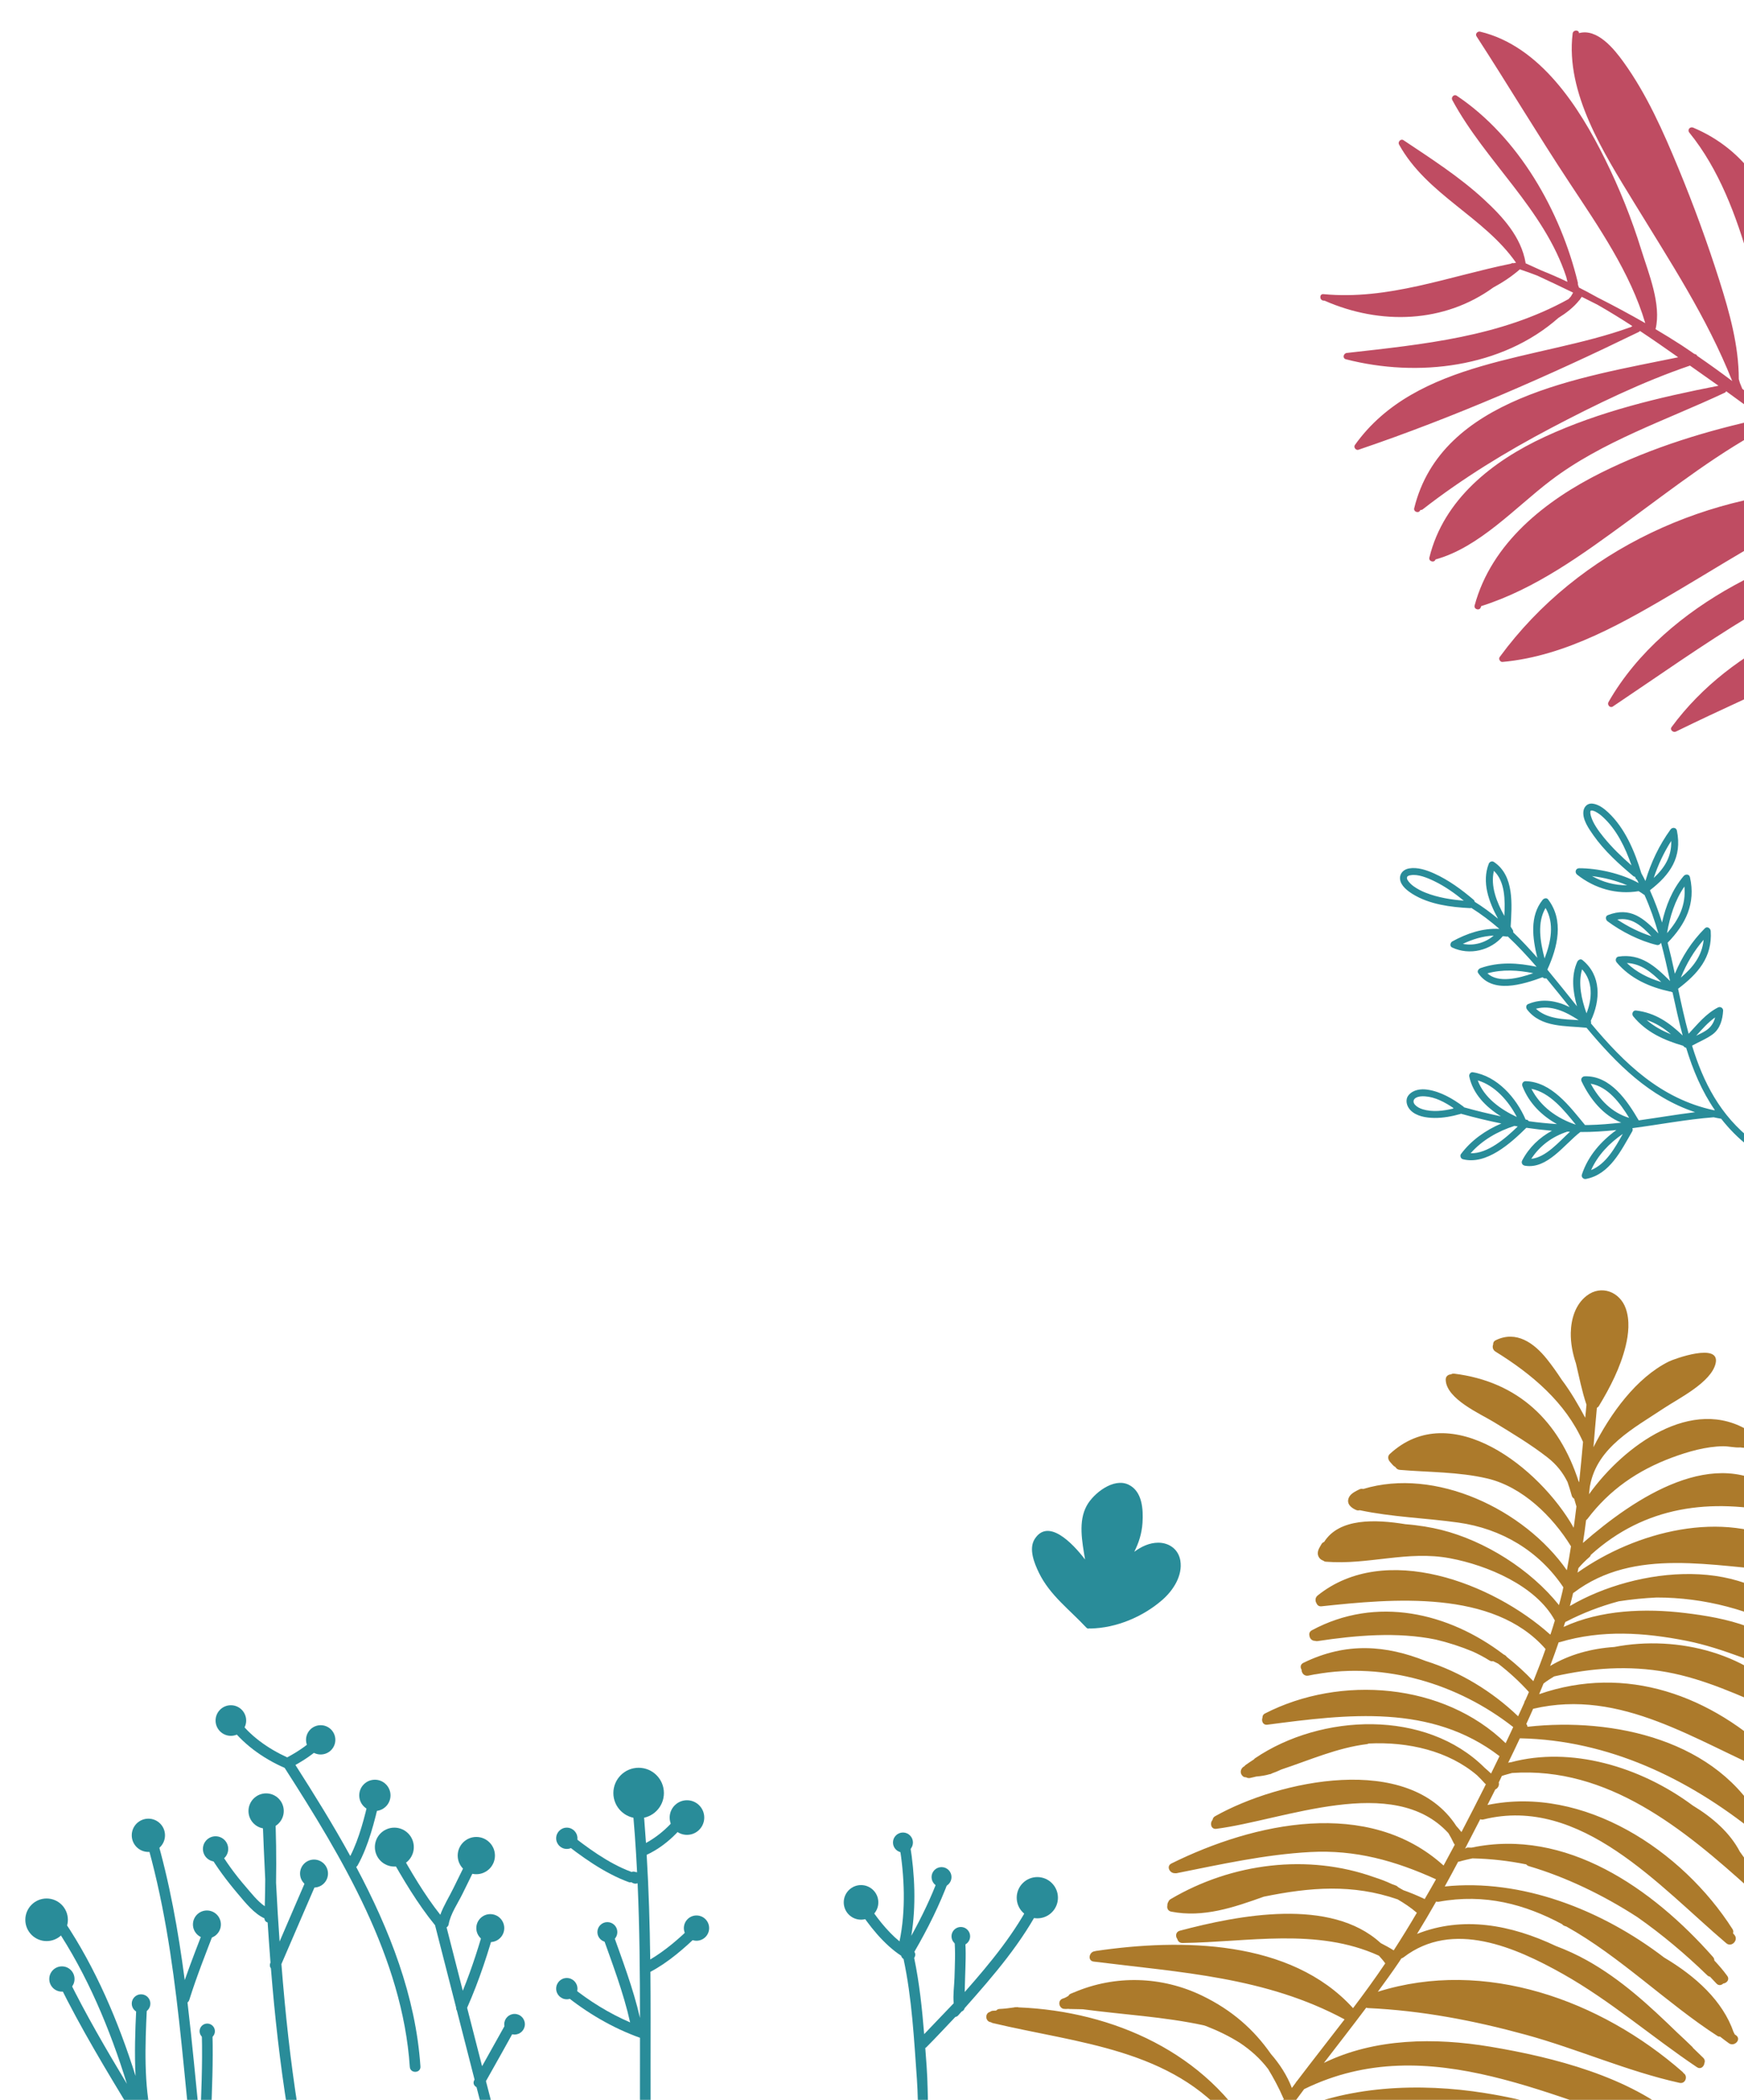 <?xml version="1.0" encoding="utf-8"?>
<!-- Generator: Adobe Illustrator 16.0.0, SVG Export Plug-In . SVG Version: 6.00 Build 0)  -->
<!DOCTYPE svg PUBLIC "-//W3C//DTD SVG 1.1//EN" "http://www.w3.org/Graphics/SVG/1.1/DTD/svg11.dtd">
<svg version="1.1" xmlns="http://www.w3.org/2000/svg" xmlns:xlink="http://www.w3.org/1999/xlink" x="0px" y="0px"
	 width="340.245px" height="409.63px" viewBox="0 0 340.245 409.63" enable-background="new 0 0 340.245 409.63"
	 xml:space="preserve">
<g id="grid" display="none">
</g>
<g id="Layer_1">
	<g>
		<g>
			<path fill="#298C99" d="M48.329,452.241c-1.775-5.395-3.973-10.569-6.426-15.62c-0.375-2.205-0.699-4.419-1.014-6.637
				c0.138-0.17,0.23-0.385,0.214-0.664c-0.604-10.856,0.644-21.684,0.349-32.533c-0.033-1.336-2.111-1.265-2.074,0.076
				c0.158,5.865-0.129,11.724-0.333,17.582c-0.82-7.94-1.528-15.894-2.465-23.816c0.149-0.122,0.279-0.27,0.347-0.497
				c1.48-4.719,3.316-9.313,5.092-13.929c0.474-1.232-1.347-2.228-1.828-0.979c-1.416,3.671-2.854,7.329-4.151,11.041
				c-1.262-9.607-2.953-19.14-5.71-28.504c-0.375-1.288-2.359-0.682-1.985,0.6c6.931,23.552,7.161,48.228,10.569,72.398
				c-2.965-5.566-6.167-11.014-9.433-16.43c0.164-0.221,0.244-0.51,0.159-0.846c-1.617-6.719-1.33-14.686-0.993-21.543
				c0.065-1.336-2.009-1.251-2.073,0.077c-0.202,4.113-0.356,8.575-0.127,12.953c-3.325-10.552-7.772-21.047-13.872-30.146
				c-0.745-1.107-2.517-0.026-1.768,1.084c6.196,9.246,10.641,19.886,13.95,30.592c-4.059-6.75-8.025-13.542-11.49-20.601
				c-0.594-1.205-2.356-0.104-1.771,1.084c8.495,17.293,20.017,33.005,28.432,50.295c0.041,0.246,0.088,0.493,0.126,0.74
				c-3.534-3.168-7.405-5.913-11.609-8.198c-1.174-0.633-2.154,1.194-0.979,1.832c5.627,3.049,10.626,6.945,15.002,11.608
				c0.079,0.08,0.165,0.12,0.246,0.17c1.322,3.078,2.573,6.195,3.629,9.411C46.756,454.108,48.752,453.515,48.329,452.241z"/>
			<path fill="#298C99" d="M32.191,358.021c0,1.792-1.452,3.244-3.239,3.244c-1.794,0-3.248-1.452-3.248-3.244
				c0-1.794,1.454-3.246,3.248-3.246C30.739,354.775,32.191,356.228,32.191,358.021z"/>
			<path fill="#298C99" d="M43.093,375.412c0,1.501-1.221,2.725-2.725,2.725c-1.506,0-2.727-1.224-2.727-2.725
				c0-1.504,1.221-2.727,2.727-2.727C41.872,372.686,43.093,373.908,43.093,375.412z"/>
			<path fill="#298C99" d="M41.926,396.241c0,0.823-0.666,1.49-1.492,1.49s-1.495-0.667-1.495-1.49c0-0.826,0.669-1.496,1.495-1.496
				S41.926,395.415,41.926,396.241z"/>
			<path fill="#298C99" d="M29.337,390.855c0,1-0.81,1.813-1.815,1.813c-1.003,0-1.818-0.813-1.818-1.813
				c0-1.005,0.815-1.818,1.818-1.818C28.528,389.038,29.337,389.851,29.337,390.855z"/>
			<path fill="#298C99" d="M14.539,386.053c0,1.36-1.098,2.465-2.462,2.465c-1.358,0-2.465-1.104-2.465-2.465
				c0-1.365,1.106-2.466,2.465-2.466C13.441,383.586,14.539,384.688,14.539,386.053z"/>
			<path fill="#298C99" d="M13.243,374.504c0,2.289-1.855,4.151-4.153,4.151c-2.289,0-4.15-1.862-4.15-4.151
				c0-2.295,1.861-4.157,4.15-4.157C11.387,370.347,13.243,372.209,13.243,374.504z"/>
		</g>
		<g>
			<g>
				<path fill="#298C99" d="M60.347,365.288c-1.95,4.48-3.867,8.969-5.8,13.454c-0.271-3.815-0.497-7.645-0.691-11.468
					c0.081-4.778,0.015-9.554-0.207-14.333c-0.061-1.338-2.138-1.264-2.077,0.078c0.017,0.306,0.015,0.611,0.027,0.917
					c-0.222,0.177-0.391,0.441-0.371,0.81c0.149,3.953,0.318,7.895,0.516,11.838c-0.022,1.76-0.022,3.517-0.09,5.273
					c-1.459-1.009-2.695-2.637-3.776-3.88c-2.039-2.351-3.885-4.896-5.455-7.58c-0.676-1.159-2.444-0.069-1.766,1.087
					c1.664,2.844,3.656,5.479,5.791,7.995c1.396,1.649,3.097,3.811,5.141,4.739c0.019,0.448,0.29,0.711,0.627,0.815
					c0.164,2.607,0.359,5.21,0.558,7.816c-0.012,0.03-0.026,0.06-0.038,0.095c-0.175,0.4-0.084,0.76,0.119,1.042
					c0.742,9.206,1.756,18.382,3.221,27.515c0.206,1.303,2.283,1.243,2.073-0.075c-1.5-9.39-2.501-18.828-3.248-28.284
					c2.444-5.617,4.831-11.259,7.279-16.87C62.711,365.055,60.886,364.067,60.347,365.288z"/>
				<circle fill="#298C99" cx="51.919" cy="353.281" r="3.44"/>
				<circle fill="#298C99" cx="42.056" cy="360.678" r="2.467"/>
				<path fill="#298C99" d="M63.988,365.481c0,1.503-1.219,2.726-2.723,2.726c-1.508,0-2.727-1.222-2.727-2.726
					c0-1.503,1.219-2.727,2.727-2.727C62.769,362.755,63.988,363.979,63.988,365.481z"/>
			</g>
			<g>
				<path fill="#298C99" d="M69.492,364.195c0.111-0.082,0.217-0.195,0.302-0.346c2.104-3.786,3.282-8.524,4.251-12.72
					c0.301-1.302-1.726-1.762-2.028-0.459c-0.864,3.739-1.912,7.913-3.676,11.395c-3.368-6.131-7.057-12.059-10.705-17.765
					c2.226-1.244,4.573-2.86,6.111-4.794c0.827-1.04-0.673-2.479-1.502-1.431c-1.562,1.959-3.975,3.542-6.212,4.742
					c-3.772-1.724-7.406-4.274-9.804-7.686c-0.768-1.095-2.539-0.013-1.768,1.086c2.702,3.849,6.791,6.783,11.074,8.652
					c11.229,17.493,22.991,37.105,24.417,58.328c0.092,1.334,2.161,1.26,2.074-0.08C81.113,389.445,76.005,376.429,69.492,364.195z"
					/>
				<path fill="#298C99" d="M65.423,339.4c0,1.579-1.281,2.852-2.862,2.852c-1.575,0-2.857-1.273-2.857-2.852
					c0-1.58,1.282-2.858,2.857-2.858C64.142,336.542,65.423,337.82,65.423,339.4z"/>
				<path fill="#298C99" d="M48.027,335.632c0,1.647-1.335,2.983-2.988,2.983c-1.644,0-2.983-1.336-2.983-2.983
					c0-1.648,1.339-2.986,2.983-2.986C46.692,332.646,48.027,333.983,48.027,335.632z"/>
				<path fill="#298C99" d="M76.186,350.231c0,1.688-1.366,3.049-3.049,3.049c-1.683,0-3.051-1.361-3.051-3.049
					c0-1.685,1.368-3.053,3.051-3.053C74.82,347.179,76.186,348.546,76.186,350.231z"/>
			</g>
			<g>
				<path fill="#298C99" d="M94.806,405.972c2.071-3.645,4.097-7.311,6.131-10.973c0.65-1.176-1.178-2.156-1.828-0.986
					c-1.679,3.024-3.362,6.04-5.057,9.05c-0.976-3.794-1.947-7.592-2.919-11.39c2.376-5.374,4.212-11.003,5.749-16.664
					c0.356-1.291-1.679-1.749-2.022-0.459c-1.273,4.666-2.75,9.309-4.572,13.796c-1.055-4.121-2.107-8.24-3.161-12.362
					c0.192-0.123,0.357-0.314,0.411-0.629c0.333-1.993,1.844-4.168,2.715-5.968c1.348-2.777,2.728-5.541,4.108-8.305
					c0.597-1.198-1.23-2.181-1.831-0.985c-1.377,2.768-2.756,5.531-4.108,8.308c-0.758,1.563-1.89,3.357-2.521,5.124
					c-3.114-3.931-5.741-8.448-8.182-12.788c-0.658-1.17-2.422-0.078-1.771,1.084c2.646,4.703,5.504,9.544,8.929,13.739
					c1.375,5.348,2.744,10.704,4.106,16.054c-0.015,0.229,0.046,0.43,0.157,0.608c1.153,4.484,2.294,8.969,3.446,13.457
					c-0.016,0.034-0.038,0.067-0.057,0.096c-0.33,0.598-0.027,1.134,0.442,1.375c1.997,7.772,4.002,15.542,6.056,23.298
					c0.34,1.298,2.329,0.694,1.989-0.601C98.91,421.9,96.853,413.938,94.806,405.972z"/>
				<path fill="#298C99" d="M80.733,360.319c0,2.101-1.705,3.798-3.801,3.798s-3.795-1.698-3.795-3.798
					c0-2.094,1.699-3.793,3.795-3.793S80.733,358.226,80.733,360.319z"/>
				<circle fill="#298C99" cx="92.928" cy="361.976" r="3.633"/>
				<path fill="#298C99" d="M98.378,376.122c0,1.504-1.221,2.726-2.728,2.726c-1.502,0-2.724-1.221-2.724-2.726
					c0-1.503,1.222-2.726,2.724-2.726C97.158,373.396,98.378,374.619,98.378,376.122z"/>
				<path fill="#298C99" d="M102.402,394.873c0,1.113-0.898,2.015-2.012,2.015s-2.012-0.902-2.012-2.015
					c0-1.11,0.898-2.008,2.012-2.008S102.402,393.763,102.402,394.873z"/>
			</g>
			<g>
				<path fill="#298C99" d="M134.918,375.793c-2.395,2.354-5.122,4.716-8.06,6.452c-0.085-6.809-0.287-13.619-0.696-20.42
					l0.011-0.002c3.765-1.759,6.852-4.854,9.023-8.352c0.712-1.143-1.129-2.115-1.82-0.982c-1.805,2.901-4.345,5.383-7.348,7.027
					c-0.202-3.003-0.436-6-0.742-8.997c-0.131-1.326-2.21-1.262-2.075,0.076c0.5,4.875,0.837,9.757,1.083,14.644
					c-0.113-0.046-0.228-0.062-0.343-0.069c-0.26-0.109-0.52-0.096-0.753,0.013c-0.042-0.021-0.064-0.05-0.107-0.064
					c-4.375-1.609-8.714-4.815-12.312-7.7c-1.04-0.833-2.479,0.667-1.434,1.506c3.935,3.155,8.513,6.468,13.291,8.217
					c0.206,0.078,0.379,0.069,0.539,0.025c0.327,0.236,0.681,0.358,1.119,0.247c0.036-0.008,0.07-0.033,0.101-0.045
					c0.387,8.748,0.459,17.517,0.463,26.28c-1.32-5.787-3.534-11.54-5.5-17.091c-0.445-1.256-2.432-0.665-1.986,0.601
					c1.998,5.642,4.255,11.484,5.562,17.359c-4.115-1.771-8.032-4.198-11.468-6.992c-1.032-0.837-2.474,0.659-1.434,1.503
					c4.418,3.59,9.456,6.576,14.825,8.488c-0.008,7.894-0.041,15.79,0.089,23.679c0.019,1.336,2.091,1.265,2.068-0.077
					c-0.191-12.149-0.013-24.314-0.122-36.467c3.488-1.84,6.736-4.674,9.528-7.42C137.381,376.287,135.871,374.862,134.918,375.793z
					"/>
				<path fill="#298C99" d="M112.656,358.604c0,1.146-0.929,2.074-2.08,2.074c-1.144,0-2.072-0.928-2.072-2.074
					c0-1.149,0.929-2.078,2.072-2.078C111.727,356.526,112.656,357.455,112.656,358.604z"/>
				<path fill="#298C99" d="M129.525,349.777c0,2.724-2.203,4.928-4.931,4.928c-2.717,0-4.93-2.204-4.93-4.928
					c0-2.722,2.213-4.932,4.93-4.932C127.322,344.845,129.525,347.055,129.525,349.777z"/>
				<path fill="#298C99" d="M137.396,354.56c0,1.865-1.507,3.372-3.369,3.372c-1.866,0-3.378-1.506-3.378-3.372
					s1.512-3.378,3.378-3.378C135.889,351.182,137.396,352.694,137.396,354.56z"/>
				<circle fill="#298C99" cx="135.884" cy="376.122" r="2.465"/>
				<path fill="#298C99" d="M120.44,376.9c0,1.078-0.867,1.947-1.946,1.947c-1.074,0-1.947-0.869-1.947-1.947
					c0-1.071,0.873-1.945,1.947-1.945C119.573,374.955,120.44,375.829,120.44,376.9z"/>
				<path fill="#298C99" d="M112.656,387.935c0,1.145-0.929,2.073-2.08,2.073c-1.144,0-2.072-0.929-2.072-2.073
					c0-1.149,0.929-2.081,2.072-2.081C111.727,385.854,112.656,386.785,112.656,387.935z"/>
			</g>
			<g>
				<path fill="#298C99" d="M201.544,370.135c-3.423,6.86-8.292,12.74-13.336,18.458c0.025-0.945,0.053-1.888,0.079-2.831
					c0.072-2.508,0.218-5.06-0.016-7.56c-0.122-1.327-2.204-1.26-2.073,0.077c0.229,2.499,0.084,5.054,0.016,7.56
					c-0.043,1.507-0.317,3.337-0.15,4.944c-1.935,1.993-3.836,4.027-5.764,6.028c-0.409-4.99-0.93-9.999-1.95-14.873
					c0.241-0.345,0.306-0.823,0.038-1.189c2.604-4.491,4.95-9.171,6.744-14.046c0.462-1.252-1.564-1.702-2.024-0.458
					c-1.445,3.92-3.289,7.716-5.32,11.384c0.967-5.822,0.692-12.001-0.244-17.765c-0.209-1.304-2.292-1.249-2.079,0.072
					c0.996,6.093,1.287,12.693,0.027,18.766c0,0,0.004,0.007,0,0.013c-2.554-2.1-4.692-4.957-6.406-7.593
					c-0.73-1.124-2.5-0.038-1.771,1.086c2.203,3.389,5.033,7.03,8.506,9.312c0.05,0.268,0.226,0.486,0.456,0.629
					c1.641,7.67,2.05,15.684,2.607,23.469c0.376,5.242,0.02,11.023,1.129,16.182c0.28,1.31,2.269,0.699,1.988-0.601
					c-1.238-5.729-0.788-12.262-1.22-18.095c-0.089-1.192-0.18-2.392-0.264-3.594c0.067-0.042,0.138-0.071,0.199-0.135
					c1.928-1.937,3.786-3.943,5.668-5.923c0.2-0.029,0.394-0.117,0.562-0.309c0.223-0.245,0.44-0.495,0.662-0.742
					c0.219-0.091,0.406-0.239,0.509-0.458c0.013-0.021,0.02-0.042,0.035-0.062c0.02-0.043,0.016-0.08,0.03-0.124
					c5.688-6.404,11.342-12.928,15.193-20.64C203.974,369.922,202.141,368.938,201.544,370.135z"/>
				<circle fill="#298C99" cx="167.984" cy="371.104" r="3.374"/>
				<path fill="#298C99" d="M178.109,359.425c0,1.075-0.875,1.948-1.946,1.948c-1.076,0-1.95-0.873-1.95-1.948
					c0-1.077,0.874-1.949,1.95-1.949C177.234,357.476,178.109,358.348,178.109,359.425z"/>
				<path fill="#298C99" d="M185.632,366.169c0,1.08-0.867,1.952-1.945,1.952c-1.076,0-1.943-0.872-1.943-1.952
					c0-1.072,0.867-1.945,1.943-1.945C184.765,364.224,185.632,365.097,185.632,366.169z"/>
				<path fill="#298C99" d="M189.266,377.724c0,1.004-0.811,1.818-1.817,1.818c-1.005,0-1.816-0.814-1.816-1.818
					c0-1.006,0.812-1.819,1.816-1.819C188.455,375.904,189.266,376.718,189.266,377.724z"/>
				<path fill="#298C99" d="M206.398,370.194c0,2.224-1.801,4.023-4.021,4.023c-2.225,0-4.022-1.799-4.022-4.023
					c0-2.219,1.798-4.025,4.022-4.025C204.597,366.169,206.398,367.976,206.398,370.194z"/>
			</g>
		</g>
	</g>
	<path fill="#298C99" d="M325.92,161.801c-2.212,3.042-3.834,6.458-4.908,10.057c-0.256-0.497-0.509-1.009-0.791-1.493
		c-1.285-4.264-3.171-8.773-6.452-11.867c-0.851-0.788-1.859-1.57-3.041-1.729c-0.972-0.131-1.679,0.54-1.809,1.459
		c-0.23,1.652,1.083,3.479,1.958,4.731c2.134,3.035,4.959,5.586,7.783,7.955c0.119,0.098,0.237,0.131,0.348,0.131
		c0.017,0.056,0.038,0.112,0.05,0.167c0.057,0.188,0.172,0.312,0.31,0.394c0.118,0.219,0.219,0.445,0.333,0.662
		c-3.427-1.896-7.987-2.896-11.612-2.896c-0.716,0-0.92,0.841-0.395,1.257c3.436,2.711,7.7,3.934,12,3.215
		c0.359,0.221,0.725,0.45,1.047,0.693c0.031,0.026,0.062,0.026,0.096,0.047c1.086,2.422,1.966,4.943,2.712,7.517
		c-2.834-2.947-5.47-5.302-9.88-3.576c-0.523,0.207-0.429,0.902-0.058,1.184c2.693,2.01,6.316,3.853,9.609,4.631
		c0.37,0.087,0.65-0.114,0.782-0.378c0.021-0.008,0.044-0.017,0.062-0.025c0.654,2.451,1.217,4.94,1.756,7.438
		c-2.859-2.856-5.673-5.42-10.063-4.769c-0.535,0.082-0.677,0.754-0.363,1.125c2.691,3.18,6.384,4.806,10.377,5.692
		c0.069,0.021,0.131,0.011,0.195,0.003c0.095,0.077,0.214,0.119,0.332,0.14c0.62,2.84,1.235,5.669,1.981,8.432
		c-2.589-2.491-5.328-4.425-9.11-4.876c-0.625-0.066-0.892,0.715-0.539,1.138c2.559,3.112,5.981,4.642,9.734,5.742
		c0.064,0.066,0.122,0.129,0.19,0.189c0.122,0.131,0.26,0.183,0.403,0.197c1.314,4.33,3.044,8.451,5.606,12.173
		c-0.058,0.009-0.119,0.013-0.18,0.017c-10.389-2.227-17.484-9.134-24.002-16.938c0.057-0.167,0.038-0.338-0.03-0.501
		c1.916-4.011,2.084-8.863-1.634-11.869c-0.375-0.306-0.854,0.013-1.014,0.371c-1.211,2.739-0.856,5.787-0.037,8.662
		c-1.901-2.368-3.796-4.756-5.734-7.091c-0.007-0.04-0.02-0.071-0.03-0.11c1.977-4.339,3.259-9.543,0.126-13.647
		c-0.296-0.384-0.827-0.218-1.079,0.096c-2.543,3.177-1.97,7.413-1.029,11.289c-1.514-1.729-3.07-3.407-4.708-4.976
		c0.03-0.139,0.02-0.281-0.08-0.444c-0.131-0.213-0.269-0.434-0.41-0.66v-0.013c0.235-4.212,0.762-9.926-3.273-12.604
		c-0.382-0.255-0.853-0.029-1.01,0.375c-1.377,3.577,0.005,7.376,1.813,10.697c-1.449-1.197-2.953-2.308-4.549-3.3
		c-0.011-0.132-0.06-0.264-0.198-0.383c-2.36-2.007-4.873-3.854-7.707-5.14c-1.48-0.667-3.236-1.261-4.881-0.988
		c-1.102,0.183-1.905,0.991-1.768,2.137c0.154,1.271,1.477,2.258,2.467,2.875c3.267,2.02,7.433,2.548,11.181,2.735
		c0.1,0.007,0.176-0.017,0.253-0.044c1.943,1.217,3.753,2.604,5.473,4.093c-3.229-0.17-6.299,0.863-9.183,2.44
		c-0.406,0.222-0.552,0.944-0.054,1.18c3.427,1.622,7.565,0.587,9.917-2.208c0.218,0.028,0.429,0.04,0.648,0.083
		c0.112,0.02,0.22,0.011,0.316-0.015c1.975,1.853,3.825,3.851,5.615,5.915c-3.638-0.781-7.34-1.009-10.929,0.252
		c-0.362,0.127-0.737,0.565-0.466,0.972c2.753,4.086,8.637,2.256,12.571,0.812c0.177,0.222,0.471,0.282,0.731,0.217
		c1.533,1.85,3.038,3.73,4.545,5.608c-2.54-1.226-5.276-1.776-8.109-0.592c-0.439,0.184-0.447,0.742-0.194,1.07
		c2.761,3.572,7.524,3.129,11.558,3.554l0.031-0.003c5.918,7.094,12.286,13.498,21.189,16.474c-3.68,0.453-7.328,1.083-10.997,1.596
		c-2.257-3.852-5.519-8.735-10.514-8.602c-0.509,0.011-0.873,0.5-0.639,0.985c1.659,3.475,4.181,6.599,7.737,8.059
		c-2.104,0.232-4.224,0.417-6.363,0.462c-0.237,0.009-0.479,0.005-0.725,0c-0.015-0.024-0.019-0.053-0.041-0.08
		c-2.93-3.526-6.46-8.342-11.499-8.469c-0.545-0.014-0.825,0.515-0.643,0.988c1.281,3.284,3.749,5.731,6.735,7.381
		c-1.835-0.129-3.668-0.299-5.492-0.56c-0.142-0.208-0.371-0.343-0.619-0.31c-1.825-4.261-5.565-8.513-10.308-9.242
		c-0.444-0.072-0.785,0.428-0.697,0.817c0.712,3.412,3.252,5.956,6.166,7.777c-2.405-0.503-4.804-1.087-7.18-1.754
		c-0.046-0.064-0.091-0.127-0.168-0.178c-2.049-1.508-4.356-2.869-6.907-3.262c-1.328-0.208-2.842-0.017-3.745,1.069
		c-0.73,0.894-0.383,2.156,0.354,2.92c1.167,1.206,3.051,1.495,4.654,1.52c1.722,0.024,3.441-0.305,5.096-0.766
		c0.045-0.007,0.066-0.038,0.109-0.051c2.616,0.732,5.24,1.367,7.883,1.899c-3.074,1.316-5.863,3.262-7.88,5.963
		c-0.251,0.344-0.028,0.911,0.375,1.01c4.556,1.178,9.303-3.089,12.381-6.133c1.657,0.242,3.324,0.438,5.001,0.579
		c-2.435,1.311-4.461,3.243-5.8,5.776c-0.26,0.486,0.02,0.956,0.539,1.045c4.351,0.728,7.673-4.183,10.795-6.575
		c2.37,0.015,4.712-0.145,7.033-0.382c-3.019,2.195-5.537,5.053-6.729,8.669c-0.171,0.498,0.293,0.966,0.785,0.869
		c4.651-0.869,6.87-5.57,9.03-9.274c0.134-0.231,0.115-0.448,0.026-0.631c5.28-0.703,10.516-1.704,15.856-2.128
		c0.488,0.102,0.975,0.209,1.475,0.289c1.542,1.963,3.332,3.808,5.5,5.472c0.693,0.538,1.416-0.618,0.728-1.15
		c-6.453-4.951-9.729-11.48-11.907-18.577c1.335-0.75,2.773-1.299,4.013-2.211c1.47-1.091,1.939-2.88,2.047-4.61
		c0.029-0.513-0.535-0.873-0.988-0.64c-2.39,1.223-3.966,3.24-5.741,5.14c-0.781-2.875-1.426-5.824-2.057-8.784
		c3.832-2.91,6.705-6.114,6.364-11.254c-0.038-0.539-0.671-1.001-1.14-0.536c-2.593,2.593-4.479,5.566-5.853,8.869
		c-0.429-2.036-0.896-4.062-1.411-6.063c3.518-3.594,5.512-7.656,4.357-12.773c-0.143-0.639-0.872-0.657-1.239-0.223
		c-2.231,2.655-3.462,5.765-4.212,9.053c-0.661-2.133-1.436-4.206-2.342-6.226c0-0.028,0.012-0.06,0.02-0.089
		c3.906-3.021,6.277-6.421,5.225-11.604C327.037,161.404,326.26,161.331,325.92,161.801z M312.828,163.282
		c-0.983-1.208-2.07-2.711-2.457-4.125c-0.034-0.12-0.057-0.239-0.076-0.354c-0.016-0.055-0.02-0.11-0.027-0.162l-0.004-0.012
		c0,0,0-0.005,0-0.016c-0.004-0.091,0-0.185,0.008-0.274c0-0.029,0-0.038,0-0.038s0.015-0.042,0.034-0.103l0.004-0.009
		c0.013-0.013,0.013-0.021,0.027-0.038l0.008-0.004c0,0,0.053-0.013,0.11-0.031c0.04,0,0.131,0,0.166,0
		c0.034,0.007,0.042,0.007,0.048,0.007c0,0,0.032,0.007,0.089,0.024c0.093,0.024,0.188,0.054,0.286,0.089
		c0.205,0.077,0.12,0.045,0.251,0.115c0.526,0.269,1.005,0.644,1.399,1.004c2.696,2.458,4.398,5.979,5.603,9.463
		C316.336,167.114,314.461,165.302,312.828,163.282z M301.525,177.121c1.779,3.012,1.055,6.645-0.188,9.848
		C300.483,183.64,299.85,180.001,301.525,177.121z M291.45,169.878c2.191,2.089,2.207,5.698,2.035,8.79
		C291.974,175.929,290.757,172.847,291.45,169.878z M278.185,174.166c-0.849-0.328-1.663-0.75-2.406-1.281
		c-0.451-0.319-0.925-0.802-1.136-1.167c-0.146-0.256-0.119-0.17-0.161-0.455v-0.009c0-0.047,0.005-0.091,0.009-0.128
		c-0.023,0.242,0.118-0.248,0.006-0.016c0.078-0.164,0.058-0.1,0.058-0.1c0.029-0.028,0.058-0.058,0.091-0.084l0.008-0.004
		c0.257-0.159,0.227-0.133,0.543-0.186c1.435-0.272,3.324,0.518,4.681,1.182c2.048,1,3.935,2.336,5.701,3.778
		C283.062,175.499,280.544,175.085,278.185,174.166z M285.395,184.121c1.912-0.898,3.932-1.533,6.017-1.608
		C289.782,183.913,287.502,184.56,285.395,184.121z M290.184,189.871c2.968-0.806,5.967-0.631,8.954-0.024
		C296.227,190.854,292.31,191.838,290.184,189.871z M308.65,189.086c2.146,2.331,2.019,5.718,0.865,8.586
		C308.547,194.92,307.847,191.871,308.65,189.086z M299.651,196.777c2.96-0.788,5.814,0.57,8.334,2.226
		C305.033,198.834,301.838,198.794,299.651,196.777z M283.537,216.13c-0.008,0.04-0.008,0.085-0.016,0.127
		c-1.947,0.461-4.028,0.714-5.944,0.141c-0.598-0.18-1.144-0.479-1.49-0.856c-0.258-0.272-0.334-0.497-0.304-0.813
		c0.006-0.03,0.023-0.09,0.042-0.136c0.011-0.014,0.084-0.158,0.111-0.196l0,0l0.015-0.012c0.039-0.038,0.076-0.075,0.119-0.11
		c0.1-0.09,0.025-0.043,0.233-0.153c0.463-0.25,1.079-0.296,1.689-0.253C279.975,213.989,281.877,215.01,283.537,216.13z
		 M286.913,224.971c2.242-2.556,5.321-4.305,8.558-5.339c0.21,0.037,0.421,0.081,0.634,0.114
		C293.657,222.117,290.199,225.067,286.913,224.971z M288.306,210.761c3.33,0.976,6.02,4.032,7.612,7.131
		C292.765,216.433,289.511,214.1,288.306,210.761z M298.744,226.057c1.668-2.562,4.115-4.356,7.034-5.302
		c0.172,0.008,0.344,0.008,0.51,0.016C304.056,222.845,301.575,225.771,298.744,226.057z M298.771,212.404
		c3.61,0.712,6.36,4.151,8.656,6.988C303.736,218.157,300.534,215.861,298.771,212.404z M310.418,228.252
		c1.299-2.907,3.556-5.253,6.181-7.054C315.053,223.953,313.328,227.062,310.418,228.252z M310.337,211.403
		c3.347,0.566,5.741,3.777,7.504,6.665C314.427,217.055,312.012,214.469,310.337,211.403z M321.252,198.974
		c1.795,0.583,3.334,1.575,4.751,2.789C324.271,201.078,322.669,200.199,321.252,198.974z M334.614,198.469
		c-0.264,1.03-0.787,1.898-1.785,2.558c-0.601,0.396-1.264,0.71-1.917,1.021C332.075,200.763,333.204,199.464,334.614,198.469z
		 M317.39,187.861c2.746,0.102,4.784,1.8,6.718,3.712C321.606,190.815,319.294,189.684,317.39,187.861z M332.369,183.329
		c-0.309,3.151-2.081,5.379-4.449,7.383C329.011,188.011,330.449,185.544,332.369,183.329z M315.524,179.383
		c2.812-0.52,4.755,1.24,6.663,3.254C319.88,181.899,317.544,180.724,315.524,179.383z M328.617,172.939
		c0.342,3.543-1.04,6.437-3.39,9.093C325.793,178.77,326.757,175.661,328.617,172.939z M317.444,172.689
		c-2.413,0.03-4.731-0.61-6.854-1.784C312.857,171.172,315.283,171.773,317.444,172.689z M322.63,171.271
		c0.842-2.539,1.974-4.961,3.414-7.223C326.15,167.06,324.769,169.293,322.63,171.271z"/>
	<path fill="#298C99" d="M230.278,304.439c-0.359-2.19-2.157-3.507-4.326-3.5c-1.684,0.01-3.252,0.732-4.664,1.776
		c0.865-1.711,1.469-3.539,1.607-5.646c0.164-2.618-0.015-6.152-2.731-7.455c-2.934-1.401-6.842,1.723-8.142,4.091
		c-1.696,3.075-0.911,7.002-0.33,10.514c-2.523-3.301-7.229-8.113-9.838-3.981c-1.216,1.932-0.037,4.767,0.83,6.558
		c2.123,4.385,6.014,7.229,9.249,10.704c0.195,0.218,0.428,0.235,0.636,0.152c0.052,0.014,0.103,0.031,0.159,0.031
		c5.054-0.094,10.256-2.283,14.049-5.596C228.889,310.243,230.755,307.362,230.278,304.439z"/>
	<path fill="#AC7A2B" d="M353.799,305.841c0.062-0.225,0.054-0.476-0.137-0.737c-0.543-0.749-1.183-1.328-1.868-1.841
		c-0.235-0.203-0.458-0.411-0.721-0.59c-0.051-0.049-0.089-0.116-0.155-0.161c-0.46-0.311-0.947-0.572-1.422-0.846
		c-0.203-0.142-0.421-0.274-0.66-0.397c-12.707-6.966-29.75-2.5-41.069,5.504c0.057-0.292,0.118-0.586,0.18-0.878
		c0.661-0.768,1.365-1.475,2.127-2.135c0.168-0.14,0.249-0.295,0.295-0.451c10.533-9.517,23.332-11.145,37.085-8.12
		c0.245,0.054,0.452,0.009,0.646-0.09c0.575,0.176,1.137,0.128,1.646-0.34c0.577-0.533,0.291-1.226-0.229-1.549
		c-0.028-0.206-0.111-0.4-0.334-0.58c-0.719-0.586-1.511-1.049-2.329-1.43c-12.075-9.672-27.991,1.021-38.035,9.79
		c0.23-1.479,0.436-2.961,0.62-4.451c0.088-0.06,0.168-0.115,0.248-0.219c4.322-5.722,9.834-9.501,16.535-11.994
		c3.142-1.163,6.595-2.154,9.94-2.201c1.09-0.013,2.296,0.314,3.354,0.226c0.654,0.089,1.504,0.175,2.085-0.084
		c0.766,0.126,1.641-0.699,1.102-1.562c-0.317-0.499-0.701-0.904-1.136-1.235c-0.076-0.115-0.168-0.223-0.306-0.307
		c-11.089-6.95-24.396,2.785-31.254,12.332c0.055-0.534,0.126-1.065,0.176-1.603c0.013-0.02,0.024-0.032,0.024-0.06
		c1.378-7.543,8.59-11.245,14.388-15.111c2.831-1.89,9.276-5.04,10.118-8.776c0.933-4.139-8.125-0.847-9.135-0.343
		c-6.31,3.137-11.393,10.125-14.702,16.715c0.214-2.567,0.423-5.131,0.667-7.68c0.146-0.082,0.284-0.191,0.399-0.372
		c2.199-3.631,4.185-7.504,5.205-11.649c0.579-2.354,0.854-5.011,0.039-7.349c-1.145-3.275-4.804-4.707-7.654-2.487
		c-2.207,1.721-3.021,4.527-3.08,7.225c-0.036,2.021,0.353,4.024,1.007,5.963c0.639,2.676,1.159,5.403,2.041,8.021
		c0,0,0.004,0.013,0.013,0.026c-0.08,0.852-0.168,1.703-0.241,2.555c-1.289-2.417-2.808-5.06-4.605-7.438
		c-0.906-1.39-1.854-2.734-2.856-3.986c-2.514-3.156-5.991-5.659-9.999-3.701c-0.395,0.191-0.531,0.512-0.504,0.831
		c-0.195,0.456-0.065,1.062,0.424,1.37c7.075,4.375,13.667,9.884,17.112,17.647c-0.237,2.628-0.485,5.247-0.759,7.868
		c-0.04-0.094-0.091-0.174-0.136-0.268c-3.764-11.565-11.651-19.36-24.235-20.925c-0.254-0.033-0.471,0.038-0.657,0.14
		c-0.521,0.022-1.025,0.381-1.007,1.048c0.101,3.761,6.785,6.651,9.391,8.252c3.555,2.176,7.13,4.309,10.42,6.865
		c1.859,1.443,3.063,3.033,3.962,4.846c0.288,0.85,0.562,1.715,0.808,2.614c0.08,0.308,0.253,0.503,0.474,0.614
		c0.154,0.477,0.291,0.966,0.433,1.473l0.016,0.034c-0.161,1.391-0.349,2.781-0.535,4.169
		c-6.564-11.608-23.938-25.482-35.906-14.358c-0.438,0.413-0.316,1.072,0.043,1.478c0.508,0.587,0.711,0.852,1.078,1.042
		c0.177,0.286,0.444,0.515,0.854,0.549c5.699,0.485,11.502,0.37,17.094,1.686c6.827,1.611,12.71,7.376,16.31,13.228
		c-0.244,1.557-0.513,3.115-0.808,4.669c-8.338-11.926-25.669-20.125-39.733-15.853c-0.24-0.058-0.495-0.055-0.757,0.077
		c-0.75,0.383-1.726,0.82-2.064,1.655c-0.476,1.175,0.485,1.963,1.463,2.373c0.249,0.103,0.486,0.089,0.689,0.035
		c6.341,1.349,12.795,1.511,19.209,2.41c8.44,1.177,15.764,5.537,20.506,12.62c-0.051,0.278-0.104,0.545-0.166,0.819
		c-0.199,0.894-0.452,1.775-0.68,2.661c-5.593-6.974-14.429-12.527-22.94-14.666c-2.04-0.507-4.473-0.919-7.013-1.113
		c-5.892-0.964-12.926-1.208-15.87,3.462c-0.198,0.07-0.379,0.181-0.505,0.406c-0.47,0.814-1.082,1.644-0.492,2.607
		c0.187,0.31,0.477,0.501,0.806,0.625c0.153,0.11,0.324,0.205,0.555,0.216c8.258,0.666,15.882-2.235,24.216-0.668
		c7.174,1.345,16.758,5.309,20.437,12.135c-0.257,0.88-0.547,1.756-0.827,2.631c-0.033,0.04-0.048,0.083-0.075,0.122
		c-11.195-10.047-32.226-18.197-45.38-7.628c-0.535,0.433-0.492,1.115-0.198,1.559c0.146,0.351,0.468,0.604,0.96,0.548
		c13.758-1.471,33.522-3.343,43.704,8.334c-0.738,2.107-1.541,4.199-2.383,6.276c-1.604-1.713-3.348-3.292-5.188-4.744
		c-0.083-0.133-0.19-0.251-0.362-0.344c-0.081-0.05-0.173-0.091-0.253-0.137c-10.733-8.17-24.837-11.482-37.415-4.702
		c-0.466,0.253-0.566,0.678-0.46,1.066c0.054,0.524,0.475,1.011,1.103,0.991c0.13,0.052,0.287,0.078,0.466,0.047
		c7.49-1.128,15.563-1.841,23.076-0.299c2.448,0.581,4.873,1.36,7.274,2.364c1.095,0.508,2.178,1.069,3.217,1.729
		c0.253,0.15,0.486,0.171,0.697,0.124c0.32,0.171,0.654,0.299,0.971,0.476c2.165,1.667,4.185,3.522,6.01,5.542
		c-0.223,0.52-0.455,1.034-0.674,1.553c-0.142,0.159-0.21,0.35-0.241,0.551c-0.382,0.886-0.799,1.751-1.194,2.627
		c-4.982-4.795-11.302-8.678-18.061-10.798c-7.635-3.015-15.368-3.759-23.829,0.374c-0.61,0.298-0.635,0.889-0.354,1.333
		c-0.017,0.611,0.478,1.303,1.284,1.167c0.451-0.077,0.888-0.18,1.342-0.264c0.017,0,0.036,0.008,0.054,0.004
		c13.598-2.441,27.82,1.823,38.609,10.287c-0.479,1.057-0.982,2.092-1.476,3.144c-12.121-11.809-32.26-13.328-46.94-5.797
		c-0.383,0.192-0.509,0.504-0.503,0.824c-0.231,0.652,0.09,1.481,0.958,1.37c15.613-2.044,31.946-4.114,45.292,6.135
		c-0.542,1.142-1.103,2.257-1.653,3.392c-0.386-0.392-0.818-0.732-1.223-1.1c-11.506-11.488-31.928-10.61-44.825-1.878
		c-0.104,0.068-0.165,0.148-0.229,0.23c-0.543,0.349-1.075,0.699-1.604,1.077c-0.106,0.072-0.18,0.166-0.248,0.254
		c-0.585,0.252-0.998,1.117-0.448,1.776c0.031,0.036,0.054,0.069,0.085,0.099c0.173,0.208,0.431,0.277,0.699,0.273
		c0.211,0.122,0.467,0.191,0.758,0.137c0.417-0.081,0.818-0.192,1.224-0.285c0.881-0.07,1.756-0.203,2.597-0.449
		c0.145-0.009,0.306-0.051,0.475-0.162l0.019-0.013c0.613-0.21,1.213-0.465,1.802-0.748c5.523-1.828,10.874-4.23,16.723-4.954
		c0.122-0.017,0.229-0.066,0.332-0.116c7.746-0.381,15.561,1.453,21.133,6.198c0.521,0.514,1.041,1.025,1.52,1.586
		c0.068,0.073,0.134,0.108,0.202,0.153c-0.142,0.273-0.271,0.555-0.409,0.832c-1.427,2.835-2.876,5.67-4.357,8.506
		c-0.32-0.409-0.653-0.794-0.994-1.17c-9.336-14.415-34.643-8.921-47.07-1.92c-0.313,0.179-0.455,0.439-0.489,0.715
		c-0.578,0.626-0.325,1.88,0.732,1.74c13.172-1.694,34.525-10.887,45.273,0.844c0.364,0.603,0.705,1.219,1.011,1.896
		c0.054,0.142,0.148,0.251,0.241,0.345c-0.72,1.363-1.458,2.722-2.193,4.08c-14.69-13.292-36.948-8.389-53.097-0.401
		c-1.021,0.508-0.387,1.837,0.557,1.887c0.009,0.006,0.024,0.006,0.024,0.006c0.038,0,0.073,0,0.103,0
		c0.111,0.011,0.215,0.023,0.338,0c8.637-1.726,17.216-3.642,26.028-4.124c8.889-0.484,16.616,1.705,24.571,5.314
		c-0.722,1.3-1.467,2.573-2.21,3.855h-0.004c-1.393-0.674-2.776-1.241-4.153-1.729c-0.176-0.099-0.359-0.212-0.547-0.306
		c-0.161-0.095-0.322-0.209-0.494-0.299c-0.087-0.11-0.206-0.208-0.375-0.278c-0.279-0.12-0.55-0.198-0.823-0.306
		c-1.123-0.541-2.282-0.965-3.448-1.341c-12.891-4.608-27.708-2.828-39.737,4.283c-0.237,0.137-0.355,0.318-0.425,0.513
		c-0.157,0.22-0.207,0.483-0.195,0.736c-0.11,0.498,0.104,1.056,0.758,1.184c6.287,1.225,12.217-0.836,18.071-2.923
		c9.051-1.847,17.331-2.51,26.102,0.531c1.283,0.752,2.545,1.58,3.742,2.615c-1.452,2.481-2.961,4.925-4.518,7.334
		c-0.819-0.52-1.668-0.982-2.528-1.419c-9.77-8.975-27.77-5.448-39.202-2.417c-0.826,0.223-0.88,1.102-0.478,1.626
		c0.11,0.419,0.441,0.77,0.994,0.768c12.836-0.164,26.193-3.046,38.326,2.474c0.428,0.476,0.86,0.953,1.239,1.499
		c-2.001,2.977-4.116,5.869-6.282,8.737c-12.2-13.44-33.612-13.593-50.235-11.148c-0.046,0.009-0.073,0.031-0.115,0.044
		c-1.147,0.071-1.515,1.865-0.252,2.019l0,0c0.007,0,0.007,0,0.007,0c17.018,2.132,33.562,2.993,48.941,11.275
		c-3.088,4.014-6.222,8-9.288,12.033c-0.099,0.091-0.18,0.191-0.225,0.307c-0.261,0.34-0.517,0.697-0.766,1.042
		c-0.94-2.456-2.368-4.653-4.093-6.637c-3.323-4.761-7.56-8.524-13.375-11.348c-7.903-3.836-17.01-4.097-25.031-0.662
		c-0.1,0.022-0.202,0.068-0.302,0.12c-0.114,0.052-0.241,0.087-0.359,0.142c-0.223,0.101-0.349,0.251-0.428,0.414
		c-0.326,0.215-0.683,0.402-1.065,0.518c-1.208,0.362-0.757,2.095,0.35,2.028c0.062,0,0.109,0.025,0.163,0.016
		c0.186-0.009,0.372-0.016,0.56-0.025c0.046,0.009,0.08,0.025,0.137,0.025c0.866,0.018,1.744,0.029,2.636,0.051
		c7.884,1.057,15.839,1.454,23.607,3.134c0.154,0.056,0.317,0.098,0.475,0.153c2.269,0.887,4.479,1.943,6.591,3.28
		c2.073,1.384,3.941,3.043,5.496,5.087c1.078,1.779,2.088,3.644,2.953,5.65c0.033,0.068,0.08,0.115,0.123,0.173
		c-0.827,1.125-1.673,2.237-2.483,3.377c-0.019,0.031-0.019,0.064-0.042,0.094c-0.601,0.818-1.239,1.618-1.853,2.423
		c-0.108,0.078-0.228,0.14-0.335,0.222c-0.307,0.213-0.437,0.506-0.448,0.799c-0.164,0.222-0.347,0.436-0.511,0.659
		c-9.276-16.518-27.632-24.677-46.081-25.416c-0.137-0.045-0.29-0.066-0.477-0.032c-0.012,0-0.04,0-0.055,0.004
		c-0.038,0-0.079-0.004-0.119-0.004c-0.099-0.006-0.172,0.024-0.267,0.045c-0.944,0.141-1.887,0.256-2.854,0.298
		c-0.265,0.015-0.452,0.146-0.606,0.31c-0.208,0.013-0.411,0.033-0.625,0.037c-0.246,0.011-0.433,0.104-0.59,0.227
		c-1.024,0.252-0.925,1.899,0.2,2.011c0.098,0.076,0.23,0.137,0.379,0.169c16.615,3.956,34.887,5.004,46.488,19.23
		c0.058,0.07,0.13,0.116,0.199,0.166c1.082,1.496,2.106,3.044,3.005,4.714c-1.468,1.896-2.944,3.791-4.459,5.645
		c-0.849,1.041,0.659,2.479,1.511,1.44c0.382-0.474,0.758-0.951,1.133-1.427c0.148,0.025,0.317,0.025,0.5-0.035
		c27.682-8.98,53.37,8.215,79.67,13.768c1.167,0.241,1.66-1.332,0.822-1.878c-0.066-0.224-0.201-0.43-0.441-0.583
		c-12.093-7.37-25.188-12.4-38.985-15.459c-12.243-2.702-26.259-4.228-38.348,0.094c0.894-1.136,1.815-2.256,2.691-3.41
		c0.053-0.008,0.101,0.005,0.157-0.012c12.921-3.757,25.838-3.922,38.943-0.989c13.083,2.925,24.21,9.548,36.461,14.482
		c0.241,0.093,0.467,0.087,0.673,0.035c0.518,0.872,2.116,0.271,1.866-0.914c-1.373-6.454-7.932-10.841-13.344-13.943
		c-6.855-3.94-14.769-6.04-22.522-7.274c-12.587-2.014-27.291-1.555-39.034,4.316c1.232-1.705,2.469-3.405,3.732-5.086
		c24.424-11.956,49.109,2.384,72.721,9.044c0.254,0.067,0.468,0.051,0.647-0.03c0.194,0.064,0.382,0.135,0.574,0.2
		c0.841,0.302,1.308-0.508,1.162-1.214c0.146-0.436,0.064-0.945-0.444-1.244c-0.477-0.28-0.979-0.544-1.48-0.794
		c-9.638-8.398-24.545-12.181-36.853-14.236c-10.775-1.802-22.542-1.691-32.467,3.159c2.758-3.586,5.546-7.158,8.258-10.778
		c0.102,0.035,0.207,0.076,0.329,0.082c10.496,0.483,20.688,2.43,30.802,5.202c10.071,2.757,19.814,7.137,30,9.387
		c1.186,0.257,1.666-1.371,0.765-1.9c-0.046-0.075-0.084-0.154-0.165-0.221c-16.011-14.024-38.556-22.224-59.471-15.65
		c1.416-1.937,2.832-3.87,4.174-5.863c0.146-0.212,0.283-0.438,0.424-0.654c0.135-0.031,0.277-0.089,0.414-0.196
		c9.598-7.379,21.825-1.967,31.085,3.235c9.303,5.238,17.335,12.268,26.163,18.195c0.707,0.478,1.354-0.094,1.453-0.77
		c0.133-0.341,0.107-0.75-0.245-1.081c-0.661-0.636-1.326-1.278-1.98-1.917c-0.042-0.055-0.05-0.122-0.111-0.17
		c-0.956-0.936-1.974-1.892-3.021-2.863c-5.397-5.233-10.832-10.278-17.518-14.02c-1.963-1.1-3.997-2.028-6.082-2.816
		c-8.786-4.155-18.157-5.912-27.112-2.363c1.282-2.078,2.521-4.188,3.733-6.319c0.163,0.052,0.337,0.072,0.524,0.037
		c8.996-1.642,16.818,0.511,24.04,4.378c0.119,0.139,0.265,0.266,0.479,0.34c0.123,0.038,0.253,0.084,0.374,0.124
		c10.396,5.784,19.622,14.992,29.464,21.346c0.169,0.11,0.34,0.132,0.508,0.123c0.553,0.446,1.133,0.86,1.7,1.282
		c1.066,0.792,2.523-0.715,1.441-1.516c-0.097-0.072-0.208-0.15-0.307-0.222c-0.038-0.136-0.092-0.269-0.186-0.386
		c-2.136-6.175-7.406-10.922-13.561-14.584c-12.267-9.38-27.856-15.411-42.797-13.86c0.887-1.602,1.754-3.208,2.607-4.822
		c0,0,0.03-0.007,0.053-0.016c0.072-0.004,0.119,0.004,0.188-0.019c0.861-0.258,1.706-0.437,2.559-0.625
		c3.543,0.076,7.038,0.472,10.496,1.177c0.122,0.148,0.279,0.273,0.508,0.339c7.057,2.074,14.447,5.585,21.196,9.968
		c4.803,3.371,9.323,7.175,13.625,11.343c0.166,0.159,0.338,0.219,0.51,0.251c0.426,0.436,0.838,0.874,1.239,1.313
		c0.425,0.49,0.987,0.378,1.348,0.024c0.695-0.08,1.308-0.778,0.772-1.5c-0.761-1.055-1.62-2.039-2.509-2.993
		c0-0.24-0.074-0.476-0.269-0.697c-11.799-13.36-28.651-25.206-47.122-21.318c-0.203-0.003-0.406-0.017-0.607-0.02
		c-0.285-0.004-0.489,0.098-0.651,0.248l0,0c1.002-1.92,2-3.852,2.977-5.774c0.188,0.066,0.386,0.102,0.627,0.046
		c19.021-4.718,34.382,13.123,47.384,24.156c0.52,0.44,1.147,0.263,1.499-0.119c0.37-0.378,0.516-1.013,0.076-1.522
		c-0.092-0.104-0.18-0.207-0.268-0.304c0.077-0.244,0.092-0.507-0.085-0.792c-9.795-15.382-29.019-28.12-47.826-24.237
		c0.517-1.014,1.021-2.022,1.531-3.033c0.478-0.19,0.84-0.787,0.679-1.363c0.199-0.421,0.395-0.846,0.602-1.268
		c0.653-0.233,1.318-0.392,1.984-0.58c18.728-1.294,33.526,10.938,46.584,22.75c0.042,0.045,0.081,0.083,0.127,0.117
		c0.033,0.029,0.065,0.057,0.099,0.087c1.002,0.904,2.444-0.607,1.442-1.514c-0.038-0.034-0.08-0.071-0.118-0.107
		c-1.007-2.072-2.253-4.07-3.685-5.979c-1.896-3.647-5.24-6.62-9.21-9.025c-10.251-7.624-23.806-11.566-35.515-8.405
		c-0.057,0.003-0.11,0-0.164,0.003c-0.118,0.013-0.227,0.054-0.321,0.093c0.761-1.593,1.554-3.169,2.283-4.77
		c0.045-0.007,0.087-0.014,0.122-0.014c17.14,0.363,32.661,7.785,45.861,18.409c1.041,0.844,2.49-0.668,1.442-1.505
		c-0.026-0.028-0.055-0.05-0.08-0.07c-0.009-0.108-0.042-0.219-0.101-0.336c-8.491-16.18-28.957-20.614-45.749-18.748
		c0-0.188-0.085-0.375-0.233-0.546c0.447-0.983,0.902-1.966,1.331-2.963c17.27-4.056,31.793,6.396,46.928,12.761
		c0.244,0.108,0.482,0.098,0.693,0.038c0.803,0.013,1.521-1.06,0.776-1.797l-0.582-0.59c-0.019-0.215-0.088-0.432-0.287-0.632
		c-12.733-12.464-29.437-18.497-46.351-12.63c0.287-0.692,0.581-1.383,0.857-2.082c0.657-0.511,1.364-0.958,2.069-1.384
		c7.327-1.656,14.495-2.193,22.001-0.834c7.355,1.342,14.186,4.555,21.022,7.493c0.145,0.121,0.305,0.227,0.438,0.336
		c0.279,0.236,0.59,0.281,0.868,0.226c0.011,0.011,0.042,0.018,0.052,0.027c0.399,0.166,0.758,0.077,1.042-0.127
		c0.777,0.025,1.534-0.741,0.957-1.512c-7.643-10.041-22.22-13.75-34.632-11.352c-4.455,0.303-8.743,1.438-12.533,3.71
		c0.569-1.538,1.147-3.071,1.667-4.624c0.069-0.01,0.119,0.004,0.195-0.018c8.188-2.458,16.52-1.904,24.804-0.257
		c7.292,1.454,13.805,4.663,20.851,6.711c1.147,0.332,1.629-1.23,0.829-1.848c-0.023-0.051-0.027-0.101-0.057-0.152
		c-4.23-7.308-14.303-9.229-21.991-10.151c-7.729-0.934-16.45-0.627-23.667,2.722c0.083-0.271,0.18-0.535,0.252-0.802
		c0.054-0.069,0.1-0.132,0.133-0.212c0.04-0.01,0.085-0.015,0.134-0.035c3.148-1.635,6.621-2.982,10.231-3.951
		c2.515-0.391,4.974-0.63,7.387-0.741c9.336-0.012,18.487,2.432,26.749,6.984c1.065,0.586,1.961-0.862,1.247-1.62
		c-0.032-0.093-0.058-0.186-0.123-0.285c-9.532-13.537-31.796-11.076-44.798-3.413c0.042-0.159,0.096-0.316,0.134-0.479
		c0.187-0.682,0.34-1.371,0.509-2.061c0.026-0.02,0.064-0.026,0.1-0.051c11.899-9.037,27.33-5.028,41.175-4.25
		c1.496,0.188,2.983,0.438,4.457,0.776C353.547,307.442,354.026,306.525,353.799,305.841z"/>
	<path fill="#BF4C62" d="M407.694,144.508c-4.514-5.564-8.958-11.18-13.533-16.682c0.042-0.04,0.088-0.087,0.119-0.154
		c0.26-0.481,0.497-0.971,0.745-1.458c11.759-14.664,25.38-34.651,16.274-53.681c-0.232-0.478-1.055-0.393-1.154,0.145
		c-3.225,18.208-7.703,36.369-16.191,52.895c-0.284,0.346-0.55,0.678-0.827,1.018c-2.083-2.481-4.199-4.948-6.383-7.351
		c10.085-5.301,14.217-19.003,16.539-29.239c2.544-11.246,4.283-24.889,0.65-36.096c-0.162-0.5-0.873-0.67-1.147-0.163
		c-10.828,19.967-7.211,44.012-17.255,64.203c-0.67-0.718-1.328-1.447-2.012-2.157c-1.61-1.69-3.26-3.36-4.903-5.026
		c0.18,0.048,0.374,0.022,0.546-0.159c7.971-8.437,12.173-21.092,13.589-32.398c1.359-10.923,0.318-24.538-10.188-30.753
		c-0.455-0.267-1.095,0.166-0.93,0.701c6.269,19.914,6.224,42.567-3.848,61.247c-0.093,0.171-0.082,0.324-0.038,0.469
		c-1.817-1.826-3.646-3.649-5.481-5.446c0.016-0.021,0.027-0.047,0.038-0.072c0.313,0.201,0.834,0.144,1.003-0.319
		c0.497-1.32,0.929-2.667,1.308-4.01c4.654-9.582,6.881-20.147,6.502-30.857c-0.211-6.045-1.431-12.037-3.401-17.747
		c-0.947-2.772-2.173-5.451-3.524-8.045c-0.754-1.433-1.604-2.825-2.469-4.189c-0.428-0.685-1.197-2.507-2.05-2.737
		c-3.271-0.876-0.218,5.86,0.008,6.566c2.009,6.488,3.48,13.137,4.552,19.839c1.927,12,2.509,24.953-0.826,36.799
		c-0.654,1.311-1.339,2.606-2.081,3.874c-2.191-2.131-4.402-4.239-6.648-6.322c0.07-0.263,0.143-0.525,0.212-0.792
		c0.148-0.099,0.263-0.251,0.271-0.485c0.005-0.185,0-0.367-0.004-0.55c2.686-10.445,3.523-22.005,3.206-32.608
		c-0.324-11.203-2.865-23.51-11.709-31.165c-0.394-0.341-1.097-0.164-1.078,0.429c0.574,21.358,8.836,41.73,8.335,63.19
		c-0.084,0.334-0.184,0.673-0.271,1.014c-2.57-2.383-5.156-4.75-7.772-7.066c-0.558-0.494-1.147-0.974-1.706-1.467
		c0.016-0.033,0.034-0.049,0.045-0.087c0.054-0.257,0.096-0.517,0.146-0.771c3.989-10.502,4.704-22.382,3.221-33.426
		c-1.473-10.933-6.102-22.552-16.256-28.054c-0.574-0.31-1.129,0.283-0.864,0.844c8.514,18.51,16.795,39.626,12.694,60.316
		c-0.03,0.077-0.06,0.153-0.092,0.226c-1.79-1.551-3.562-3.115-5.378-4.63c0.264-0.054-1.09-1.172-1.277-1.074
		c-0.979-0.815-1.98-1.616-2.972-2.417c0.126-0.043,0.241-0.127,0.32-0.284c8.991-17.668,7.089-44.785-13.394-53.438
		c-0.64-0.277-1.231,0.4-0.762,0.976c5.786,7.122,9.184,16.3,11.667,25.018c2.291,8.043,4.494,17.977,1.583,26.135
		c-0.038,0.128-0.03,0.234-0.011,0.333c-0.053,0.114-0.107,0.225-0.157,0.339c-0.047,0.083-0.069,0.168-0.073,0.253
		c-0.888-0.713-1.79-1.41-2.688-2.108c-0.157-0.396-0.32-0.779-0.474-1.17c-0.073-0.239-0.139-0.481-0.21-0.724
		c0.003-6.545-1.825-13.052-3.788-19.247c-2.348-7.405-5.025-14.708-7.989-21.883c-2.954-7.141-6.167-14.422-10.707-20.72
		c-1.84-2.559-5.128-6.631-8.689-5.646c-0.008-0.702-1.159-0.675-1.244,0.085c-1.423,11.671,6.17,23.444,11.961,32.93
		c6.966,11.411,14.225,22.392,19.175,34.855c-2.242-1.694-4.527-3.33-6.839-4.923c-0.092-0.199-0.265-0.34-0.521-0.352
		c-0.834-0.567-1.668-1.151-2.513-1.704c-1.672-1.086-3.377-2.129-5.087-3.143c1.182-4.814-1.381-10.958-2.766-15.424
		c-1.887-6.114-4.283-12.085-7.134-17.825c-4.991-10.081-12.615-21.992-24.33-24.789c-0.486-0.115-1.01,0.434-0.696,0.911
		c6.162,9.492,11.941,19.199,18.188,28.645c5.608,8.5,11.811,17.423,14.733,27.307c-3.067-1.754-6.173-3.423-9.333-5.021
		c-1.188-0.667-2.396-1.307-3.611-1.927l-0.002-0.031c-0.093-0.212-0.159-0.433-0.215-0.66c0.02-0.085,0.034-0.187,0-0.294
		c-3.358-13.912-11.556-28.363-23.627-36.437c-0.539-0.356-1.147,0.319-0.865,0.844c6.514,12.057,17.912,21.29,22.243,34.523v0.006
		c0.084,0.309,0.156,0.63,0.225,0.941c-1.663-0.788-3.347-1.534-5.055-2.211c-1.042-0.478-2.079-0.941-3.11-1.411
		c0-0.038,0-0.076-0.004-0.113c-0.865-5.051-4.476-8.982-8.12-12.346c-4.771-4.404-10.309-7.954-15.694-11.551
		c-0.528-0.354-1.151,0.319-0.868,0.846c5.438,9.815,16.547,14.06,22.824,23.053c-0.181,0.035-0.345,0.065-0.517,0.098
		c-0.158-0.047-0.321-0.021-0.482,0.094c-12.168,2.471-23.948,7.146-36.582,5.939c-0.804-0.076-0.804,1.181,0,1.258
		c0.069,0.002,0.141,0.009,0.214,0.013c11.009,4.84,23.405,4.339,32.922-2.563c1.845-0.997,3.588-2.147,5.189-3.542
		c1.147,0.373,2.281,0.791,3.397,1.22c2.344,1.082,4.663,2.184,6.988,3.316c-0.146,0.26-0.272,0.516-0.438,0.764
		c-0.159,0.169-0.309,0.332-0.459,0.502c-13.353,7.392-28.294,8.818-43.25,10.506c-0.667,0.076-0.9,1.043-0.173,1.232
		c14,3.604,30.431,1.667,41.455-8.072c1.519-0.941,2.941-2.031,4.059-3.425c0.099-0.071,0.16-0.157,0.195-0.259
		c0.11-0.135,0.205-0.281,0.302-0.426c1.021,0.51,2.046,1.018,3.063,1.539c2.309,1.319,4.571,2.711,6.806,4.165
		c-0.116,0.084-0.231,0.161-0.357,0.247c-0.033,0.005-0.071-0.006-0.121,0.009c-17.753,6.428-41.643,6.12-53.65,22.946
		c-0.313,0.44,0.196,1.095,0.701,0.925c18.724-6.354,36.911-14.329,54.678-22.976c0.111-0.056,0.179-0.125,0.229-0.202
		c2.463,1.635,4.889,3.318,7.287,5.013c0.061,0.039,0.118,0.08,0.172,0.127c-18.915,3.917-46.188,7.823-51.492,29.428
		c-0.193,0.766,0.967,1.093,1.193,0.354c0.161,0.025,0.33-0.014,0.489-0.137c7.792-6.067,16.226-11.215,24.951-15.814
		c8.683-4.577,17.839-9.032,27.165-12.208c1.859,1.302,3.716,2.611,5.562,3.93c-11.57,2.261-23.145,4.987-33.887,9.96
		c-10.173,4.708-19.75,12.204-22.516,23.556c-0.179,0.767,0.967,1.09,1.194,0.365h0.015c8.506-2.341,15.536-10.114,22.36-15.32
		c10.14-7.736,22.625-11.825,34.057-17.203c0.146-0.066,0.23-0.174,0.279-0.285c2.418,1.736,4.819,3.505,7.181,5.305
		c-10.852,2.346-21.558,5.604-31.515,10.552c-10.886,5.417-21.438,13.703-24.744,25.928c-0.201,0.774,1.003,1.107,1.214,0.323
		c0.016-0.064,0.041-0.124,0.059-0.188c10.593-3.354,19.777-10.1,28.644-16.584c9.049-6.622,17.969-13.63,27.981-18.77
		c3.521,2.754,6.943,5.634,10.191,8.712c1.327,1.251,2.612,2.534,3.905,3.836c-0.076-0.03-0.157-0.056-0.252-0.056
		c-25.857,0.191-51.411,11.726-66.856,32.791c-0.269,0.375,0.094,0.99,0.546,0.952c12.539-1.133,23.991-7.867,34.604-14.146
		c5.917-3.501,11.747-7.153,17.756-10.5c5.025-2.811,10.366-4.856,15.486-7.457c0.069-0.03,0.104-0.072,0.149-0.116
		c2.56,2.65,5.042,5.375,7.493,8.125c-10.637,0.324-21.009,4.071-30.263,9.151c-9.8,5.377-18.959,12.988-24.545,22.781
		c-0.294,0.515,0.306,1.227,0.845,0.864c17.562-11.765,34.938-24.816,55.44-30.971c0.046-0.007,0.068-0.038,0.11-0.058
		c2.475,2.815,4.938,5.646,7.396,8.467c-19.353,2.357-39.671,10.541-51.483,26.576c-0.394,0.546,0.338,1.119,0.851,0.872
		c17.448-8.555,35.544-15.808,52.545-25.248c2.15,2.463,4.235,4.952,6.282,7.469c-18.295,3.823-35.085,17.353-45.036,32.758
		c-0.417,0.626,0.448,1.188,0.968,0.766c14.337-11.672,29.198-22.785,45.127-32.202c5.424,6.795,10.515,13.804,15.372,21.124
		c0.165,0.251,0.422,0.318,0.65,0.276c0.074,0.021,0.158,0.038,0.241,0.029c1.753-0.149,3.286-0.881,4.598-2.047
		c0.237-0.217,0.233-0.487,0.122-0.698C407.838,144.788,407.794,144.644,407.694,144.508z"/>
</g>
</svg>
